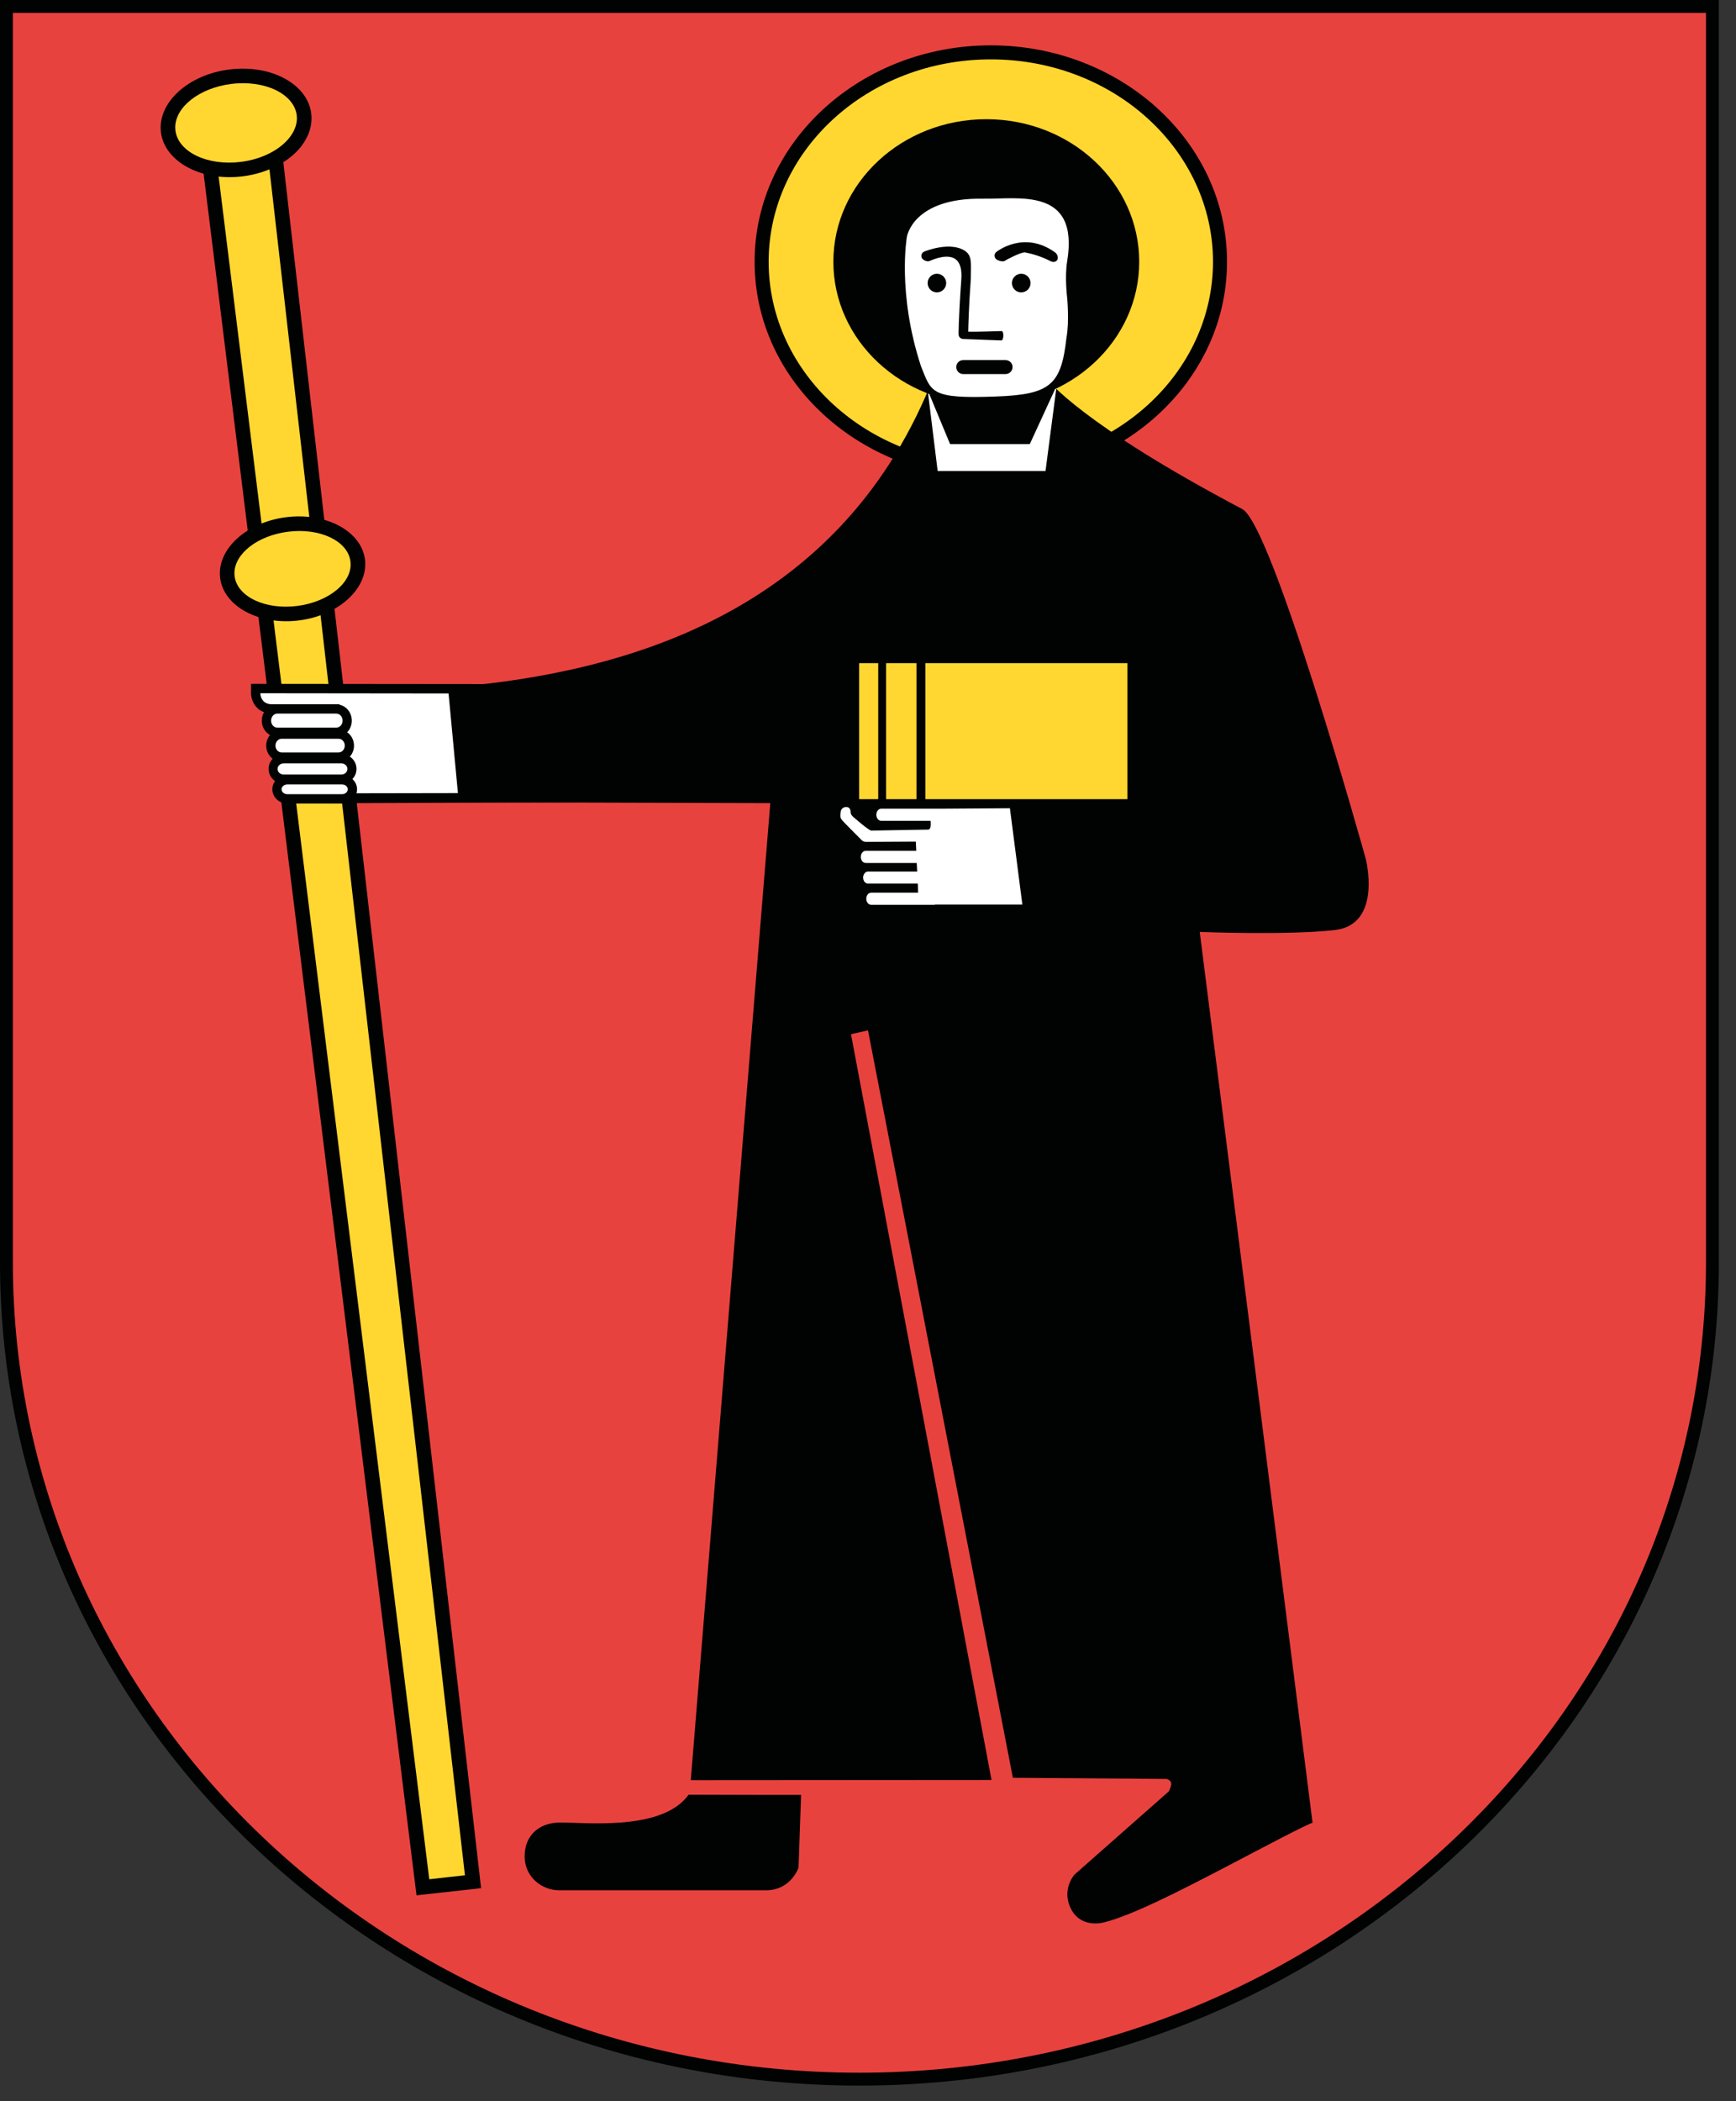 <svg width="100" height="121" viewBox="0 0 100 121" fill="none" xmlns="http://www.w3.org/2000/svg">
<rect x="0" y="0" width="100" height="121" fill="#333333" stroke="none"/>
<g clip-path="url(#clip0_275_78730)">
<path d="M49.472 0.37H98.642V72.688C98.642 98.675 76.637 119.741 49.504 119.741C22.367 119.741 0.37 98.675 0.37 72.688V0.37H49.472Z" fill="#E8423F"/>
<path d="M70.275 15.076C70.275 21.734 64.365 27.135 57.074 27.135C49.782 27.135 43.873 21.734 43.873 15.076C43.873 8.413 49.782 3.014 57.074 3.014C64.365 3.014 70.275 8.413 70.275 15.076Z" fill="#FFD730"/>
<path fill-rule="evenodd" clip-rule="evenodd" d="M57.074 3.42C49.971 3.42 44.277 8.672 44.277 15.075C44.277 21.478 49.971 26.73 57.074 26.73C64.179 26.73 69.873 21.478 69.873 15.075C69.873 8.672 64.179 3.42 57.074 3.42ZM43.468 15.075C43.468 8.157 49.596 2.611 57.074 2.611C64.555 2.611 70.681 8.157 70.681 15.075C70.681 21.993 64.555 27.539 57.074 27.539C49.595 27.539 43.468 21.993 43.468 15.075Z" fill="#010202"/>
<path d="M11.461 7.842L23.992 109.155L27.712 108.743L16.09 7.325L11.461 7.842Z" fill="#010202"/>
<path d="M12.398 8.582C12.419 8.735 24.707 108.083 24.727 108.229C24.861 108.21 26.642 108.018 26.782 108.002C26.761 107.848 15.367 8.407 15.35 8.251C15.207 8.271 12.54 8.567 12.398 8.582Z" fill="#FFD730"/>
<path d="M13.212 4.002C10.825 4.303 9.059 5.927 9.271 7.626C9.489 9.324 11.604 10.456 13.987 10.154C15.393 9.979 16.651 9.328 17.358 8.421C17.808 7.832 18.009 7.179 17.927 6.53C17.713 4.832 15.597 3.697 13.212 4.002Z" fill="#010202"/>
<path d="M13.315 4.835C11.484 5.066 10.095 6.165 10.095 7.334C10.095 7.395 10.099 7.458 10.106 7.52C10.264 8.759 11.958 9.568 13.886 9.322C15.069 9.172 16.122 8.642 16.692 7.904C17.005 7.497 17.144 7.057 17.093 6.637C16.936 5.399 15.242 4.592 13.315 4.835Z" fill="#FFD730"/>
<path d="M16.471 29.788C14.168 30.085 12.47 31.66 12.682 33.296C12.894 34.934 14.936 36.026 17.235 35.73C19.536 35.436 21.23 33.86 21.024 32.221C20.814 30.584 18.772 29.492 16.471 29.788Z" fill="#010202"/>
<path d="M16.577 30.625C14.831 30.849 13.504 31.896 13.504 33.014C13.504 33.072 13.508 33.135 13.516 33.193C13.668 34.368 15.287 35.135 17.128 34.897C18.966 34.661 20.341 33.509 20.186 32.331C20.039 31.151 18.42 30.385 16.577 30.625Z" fill="#FFD730"/>
<path d="M26.207 39.566C36.185 38.703 48.208 35.216 53.575 22.214C58.853 22.214 60.334 21.859 60.334 21.859C60.334 21.859 62.278 24.426 71.556 29.315C73.314 30.238 78.668 49.444 78.668 49.444C78.668 49.444 79.657 53.244 76.891 53.564C74.124 53.875 69.109 53.671 69.109 53.671C69.109 53.671 75.561 104.543 75.608 104.977C75.243 105.08 73.046 106.246 70.536 107.559C68.047 108.854 65.239 110.305 63.584 110.716C63.477 110.747 62.252 111.048 61.688 109.924C61.125 108.808 61.898 107.959 61.898 107.959L67.324 103.172C67.324 103.172 67.476 102.9 67.469 102.715C67.455 102.525 67.216 102.453 67.216 102.453L58.345 102.384L50 59.341L49.02 59.561L57.116 102.513L39.791 102.525L44.372 46.252L26.786 46.203C26.788 46.203 26.256 40.085 26.207 39.566Z" fill="#010202"/>
<path d="M60.225 27.129L60.868 22.212L59.32 25.576H54.728L53.438 22.471L54.013 27.129H60.225Z" fill="white"/>
<path d="M64.944 38.192H53.303V46.026H64.944V38.192Z" fill="#FFD730"/>
<path d="M52.792 38.192H51.043V46.026H52.792V38.192Z" fill="#FFD730"/>
<path d="M50.588 38.192H49.49V46.026H50.588V38.192Z" fill="#FFD730"/>
<path d="M65.623 15.075C65.623 19.611 61.679 23.284 56.816 23.284C51.949 23.284 48.005 19.611 48.005 15.075C48.005 10.541 51.949 6.865 56.816 6.865C61.679 6.865 65.623 10.541 65.623 15.075Z" fill="#010202"/>
<path d="M56.62 11.444C58.644 11.483 62.181 10.739 61.472 15.052C61.323 15.953 61.472 17.141 61.472 17.141C61.472 17.141 61.605 18.521 61.434 19.435C61.129 22.196 60.494 22.724 57.328 22.837C53.591 22.971 53.659 22.601 53.05 21.085C51.669 16.873 52.24 13.639 52.24 13.639C52.24 13.639 52.58 11.375 56.62 11.444Z" fill="white"/>
<path d="M46.146 103.372C46.146 103.372 42.008 103.372 39.665 103.359C38.1 105.558 33.359 104.901 32.095 104.969C30.985 105.034 30.221 105.754 30.221 106.912C30.221 108.075 31.184 108.865 32.22 108.865H44.12C45.566 108.865 45.999 107.559 45.999 107.559L46.146 103.372Z" fill="#010202"/>
<path d="M58.891 52.091L58.174 46.547L54.34 46.573H50.759C50.607 46.573 50.48 46.733 50.48 46.921C50.48 47.116 50.603 47.272 50.759 47.272H53.606C53.606 47.272 53.678 47.767 53.467 47.778C53.467 47.778 50.329 47.835 50.189 47.835C50.044 47.835 49.145 47.043 49.145 47.043C49.093 46.991 49.071 46.967 49.05 46.937C49.013 46.883 48.999 46.796 48.999 46.796C48.999 46.636 48.95 46.491 48.769 46.48C48.586 46.468 48.446 46.583 48.426 46.747C48.381 47.106 48.44 47.138 48.467 47.178C48.491 47.218 48.526 47.281 49.611 48.361C49.664 48.437 49.8 48.487 49.887 48.485L52.754 48.468L52.78 49.001H49.866C49.71 49.001 49.585 49.157 49.585 49.352C49.585 49.543 49.708 49.7 49.866 49.7H52.806L52.833 50.194H50.002C49.848 50.194 49.72 50.351 49.72 50.541C49.72 50.736 49.846 50.889 50.002 50.889H52.868L52.887 51.411H50.185C50.026 51.411 49.901 51.568 49.901 51.758C49.901 51.953 50.024 52.109 50.185 52.109H53.827C53.838 52.109 53.853 52.097 53.868 52.097H58.891V52.091Z" fill="white"/>
<path d="M14.461 39.925C14.461 40.372 14.774 41.088 15.659 41.088H19.02V46.258L33.047 46.206L32.404 39.401L14.461 39.384V39.925Z" fill="#010202"/>
<path d="M26.378 45.675L25.839 39.937L14.997 39.925C14.997 40.149 15.136 40.56 15.661 40.56H19.553V45.687L26.378 45.675Z" fill="white"/>
<path d="M15.973 40.565C15.48 40.565 15.081 40.984 15.081 41.505C15.081 42.022 15.48 42.44 15.973 42.44H19.371C19.868 42.44 20.265 42.02 20.265 41.505C20.265 40.982 19.868 40.565 19.371 40.565H15.973Z" fill="#010202"/>
<path d="M15.973 41.097C15.776 41.097 15.616 41.28 15.616 41.505C15.616 41.724 15.776 41.908 15.973 41.908H19.371C19.572 41.908 19.735 41.724 19.735 41.505C19.735 41.28 19.572 41.097 19.371 41.097H15.973Z" fill="white"/>
<path d="M16.222 42.015C15.729 42.015 15.335 42.43 15.335 42.945C15.335 43.452 15.729 43.871 16.222 43.871H19.507C19.994 43.871 20.392 43.452 20.392 42.945C20.392 42.43 19.994 42.015 19.507 42.015H16.222Z" fill="#010202"/>
<path d="M16.222 42.547C16.027 42.547 15.867 42.723 15.867 42.943C15.867 43.155 16.027 43.335 16.222 43.335H19.507C19.7 43.335 19.86 43.155 19.86 42.943C19.86 42.723 19.7 42.547 19.507 42.547H16.222Z" fill="white"/>
<path d="M16.343 43.427C15.858 43.427 15.473 43.81 15.473 44.283C15.473 44.751 15.858 45.139 16.343 45.139H19.661C20.145 45.139 20.536 44.751 20.536 44.283C20.536 43.81 20.145 43.427 19.661 43.427H16.343Z" fill="#010202"/>
<path d="M16.343 43.965C16.148 43.965 15.988 44.105 15.988 44.285C15.988 44.465 16.148 44.605 16.343 44.605H19.661C19.858 44.605 20.013 44.465 20.013 44.285C20.013 44.106 19.858 43.965 19.661 43.965H16.343Z" fill="white"/>
<path d="M16.553 44.643C16.076 44.643 15.687 45.006 15.687 45.454C15.687 45.907 16.076 46.277 16.553 46.277H19.698C20.18 46.277 20.567 45.908 20.567 45.454C20.567 45.006 20.18 44.643 19.698 44.643H16.553Z" fill="#010202"/>
<path d="M16.553 45.176C16.369 45.176 16.218 45.301 16.218 45.455C16.218 45.611 16.369 45.739 16.553 45.739H19.698C19.888 45.739 20.033 45.611 20.033 45.455C20.033 45.303 19.888 45.176 19.698 45.176H16.553Z" fill="white"/>
<path d="M54.504 16.302C54.504 16.601 54.26 16.84 53.969 16.84C53.674 16.84 53.435 16.601 53.435 16.302C53.435 16.006 53.674 15.766 53.969 15.766C54.26 15.764 54.504 16.006 54.504 16.302Z" fill="#010202"/>
<path d="M59.363 16.302C59.363 16.601 59.124 16.84 58.823 16.84C58.534 16.84 58.29 16.601 58.29 16.302C58.29 16.006 58.534 15.766 58.823 15.766C59.124 15.764 59.363 16.006 59.363 16.302Z" fill="#010202"/>
<path d="M57.386 14.516C57.27 14.612 57.263 14.777 57.35 14.895C57.447 15.007 57.779 15.109 57.891 15.014C57.921 14.988 58.827 14.497 59.055 14.538C59.458 14.616 59.949 14.756 60.516 15.04C60.65 15.107 60.802 15.101 60.893 14.984C60.984 14.862 60.912 14.631 60.785 14.543C58.975 13.23 57.404 14.502 57.386 14.516Z" fill="#010202"/>
<path d="M53.234 14.493C53.099 14.549 53.038 14.707 53.096 14.846C53.157 14.982 53.412 15.092 53.545 15.031C53.834 14.908 54.584 14.608 55.036 14.921C55.303 15.114 55.417 15.505 55.375 16.087C55.204 18.525 55.219 19.226 55.219 19.258C55.223 19.401 55.335 19.517 55.478 19.523L57.677 19.607C57.826 19.613 57.841 19.073 57.698 19.066C57.698 19.066 56.176 19.12 55.773 19.102C55.782 18.73 55.801 17.775 55.918 16.131C55.925 16.041 55.925 15.959 55.925 15.871C55.925 15.226 56.001 14.754 55.626 14.477C54.787 13.864 53.286 14.465 53.234 14.493Z" fill="#010202"/>
<path d="M55.486 20.737C55.263 20.737 55.083 20.915 55.083 21.139C55.083 21.361 55.263 21.544 55.486 21.544H57.921C58.146 21.544 58.328 21.361 58.328 21.139C58.328 20.915 58.146 20.737 57.921 20.737H55.486Z" fill="#010202"/>
<path fill-rule="evenodd" clip-rule="evenodd" d="M-0.001 -0.001H99.013V72.688C99.013 98.895 76.827 120.113 49.504 120.113C22.177 120.113 -0.001 98.895 -0.001 72.688V-0.001ZM0.741 0.742V72.688C0.741 98.454 22.556 119.37 49.504 119.37C76.448 119.37 98.271 98.454 98.271 72.688V0.742H0.741Z" fill="#010202"/>
</g>
<defs>
<clipPath id="clip0_275_78730">
<rect width="100" height="120.88" fill="white" transform="translate(-0.001 -0.001)"/>
</clipPath>
</defs>
</svg>
